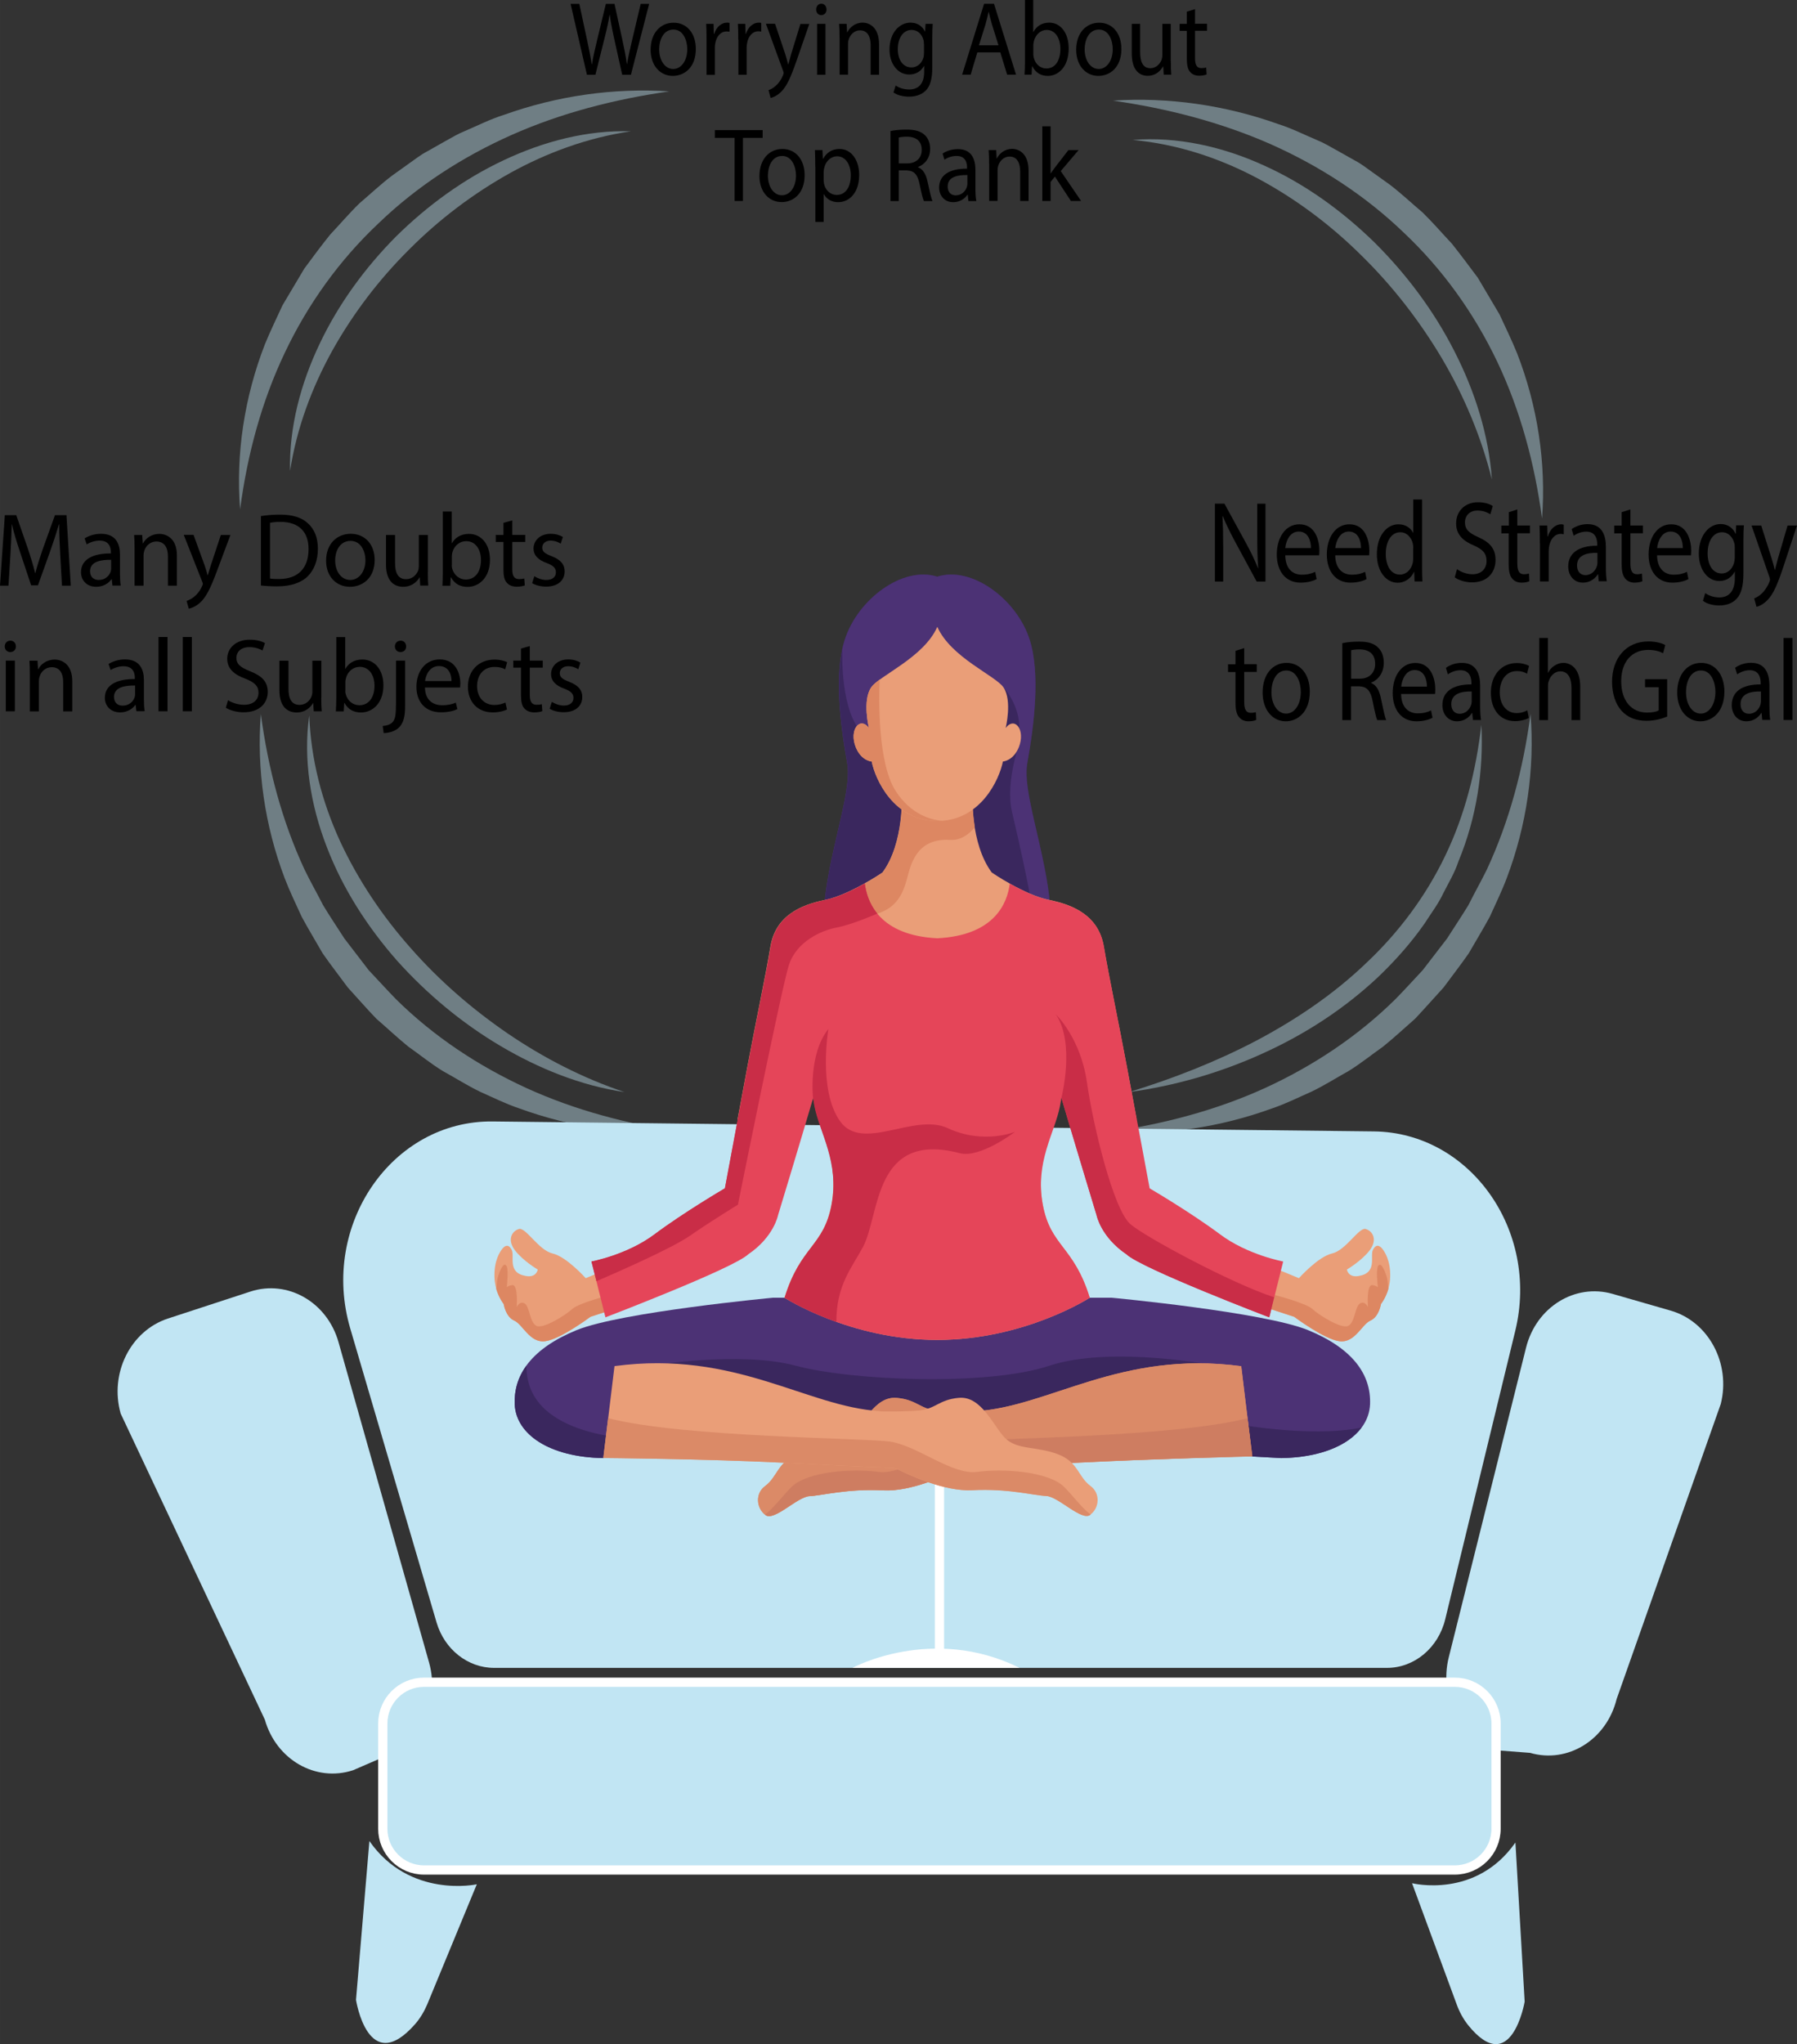<?xml version="1.0" encoding="UTF-8"?>
<!DOCTYPE svg PUBLIC "-//W3C//DTD SVG 1.1//EN" "http://www.w3.org/Graphics/SVG/1.1/DTD/svg11.dtd">
<!-- Creator: CorelDRAW X8 -->
<svg xmlns="http://www.w3.org/2000/svg" xml:space="preserve" width="205.23mm" height="233.399mm" version="1.1" style="shape-rendering:geometricPrecision; text-rendering:geometricPrecision; image-rendering:optimizeQuality; fill-rule:evenodd; clip-rule:evenodd"
viewBox="0 0 20792 23646"
 xmlns:xlink="http://www.w3.org/1999/xlink">
 <rect x="0" y="0" width="20792" height="23646" fill="#333333" stroke="none"/>
 <defs>
  <style type="text/css">
   <![CDATA[
    .str0 {stroke:white;stroke-width:106.915}
    .str1 {stroke:white;stroke-width:106.915;stroke-linecap:round}
    .fil3 {fill:none}
    .fil0 {fill:black}
    .fil8 {fill:#3A275E}
    .fil7 {fill:#4C3275}
    .fil2 {fill:#C1E5F3}
    .fil12 {fill:#C92D47}
    .fil10 {fill:#CE7D61}
    .fil9 {fill:#DB8A67}
    .fil6 {fill:#DD8762}
    .fil11 {fill:#E54559}
    .fil5 {fill:#EA9E78}
    .fil4 {fill:white}
    .fil1 {fill:#C1E5F3;fill-opacity:0.424}
   ]]>
  </style>
 </defs>
 <g id="Layer_x0020_1">
  <g id="_2214234261872">
   <path class="fil0" d="M6791 865l-189 -820 101 0 89 415c22,102 42,204 55,283l3 0c11,-81 35,-178 60,-284l100 -414 100 0 91 416c21,97 41,194 52,281l2 0c15,-90 36,-182 60,-283l98 -414 98 0 -211 820 -101 0 -95 -428c-23,-105 -38,-185 -49,-267l-2 0c-13,81 -30,161 -57,267l-107 428 -98 0z"/>
   <path class="fil0" d="M8051 566c0,218 -136,312 -266,312 -145,0 -257,-117 -257,-303 0,-197 117,-312 265,-312 154,-1 258,122 258,303zm-424 5c0,129 68,227 162,227 94,0 163,-97 163,-229 0,-100 -46,-227 -160,-227 -115,0 -165,118 -165,229z"/>
   <path class="fil0" d="M8175 460c0,-70 -1,-130 -4,-184l85 0 3 115 5 0c25,-79 83,-129 149,-129 10,0 18,1 28,3l0 101c-11,-1 -21,-2 -34,-2 -69,0 -117,57 -131,137 -3,15 -5,32 -5,51l0 314 -96 0 0 -406z"/>
   <path class="fil0" d="M8542 460c0,-70 -1,-130 -4,-184l85 0 4 115 4 0c25,-79 83,-129 149,-129 10,0 18,1 28,3l0 101c-11,-2 -20,-4 -33,-4 -69,0 -118,58 -131,138 -2,15 -5,32 -5,51l0 314 -95 0 0 -405 -2 0z"/>
   <path class="fil0" d="M8968 276l117 348c12,39 26,86 34,121l2 0c11,-35 21,-80 34,-123l106 -345 103 0 -145 418c-70,202 -117,306 -183,369 -48,46 -95,64 -120,69l-24 -90c24,-8 56,-25 85,-52 27,-23 60,-64 82,-120 5,-10 8,-19 8,-25 0,-7 -2,-15 -7,-28l-198 -543 106 0 0 1z"/>
   <path class="fil0" d="M9563 110c1,36 -23,65 -62,65 -34,0 -58,-29 -58,-65 0,-37 25,-67 60,-67 37,0 60,30 60,67zm-109 755l0 -589 97 0 0 589 -97 0z"/>
   <path class="fil0" d="M9714 435c0,-61 -1,-111 -5,-159l87 0 5 97 3 0c27,-55 89,-111 177,-111 74,0 190,49 190,251l0 352 -97 0 0 -340c0,-95 -32,-174 -124,-174 -64,0 -115,50 -131,109 -5,14 -7,32 -7,50l0 354 -97 0 0 -429 -1 0z"/>
   <path class="fil0" d="M10792 276c-3,43 -5,90 -5,161l0 342c0,135 -25,219 -76,269 -53,53 -127,70 -195,70 -65,0 -136,-17 -178,-48l25 -81c35,25 91,46 157,46 100,0 173,-58 173,-205l0 -67 -2 0c-30,55 -88,99 -171,99 -133,0 -228,-124 -228,-288 0,-200 119,-312 242,-312 94,0 144,53 168,103l2 0 5 -89 83 0zm-102 232c0,-18 -1,-34 -6,-48 -17,-62 -65,-114 -136,-114 -93,0 -160,87 -160,223 0,115 54,211 159,211 60,0 115,-41 136,-109 6,-18 8,-38 8,-57l0 -106 -1 0z"/>
   <path class="fil0" d="M11308 606l-77 258 -99 0 254 -820 115 0 255 820 -103 0 -79 -258 -266 0zm245 -82l-74 -236c-16,-54 -28,-103 -39,-150l-2 0c-10,49 -23,98 -37,149l-74 237 226 0z"/>
   <path class="fil0" d="M11854 865c3,-41 5,-100 5,-152l0 -713 96 0 0 370 2 0c34,-65 96,-108 183,-108 133,0 226,122 225,300 0,211 -120,316 -241,316 -77,0 -139,-33 -180,-111l-3 0 -5 97 -82 0 0 1zm102 -236c0,14 2,26 5,38 18,74 75,125 146,125 102,0 162,-91 162,-226 0,-118 -55,-220 -159,-220 -66,0 -128,51 -148,132 -2,12 -6,27 -6,44l0 107z"/>
   <path class="fil0" d="M12975 566c0,218 -136,312 -266,312 -145,0 -257,-117 -257,-303 0,-197 118,-312 265,-312 154,-1 258,122 258,303zm-425 5c0,129 68,227 162,227 94,0 163,-97 163,-229 0,-100 -46,-227 -160,-227 -115,0 -165,118 -165,229z"/>
   <path class="fil0" d="M13547 703c0,61 1,115 5,161l-87 0 -6 -96 -2 0c-26,47 -82,109 -178,109 -84,0 -184,-52 -184,-258l0 -343 97 0 0 326c0,112 31,187 119,187 65,0 111,-50 129,-97 5,-16 9,-36 9,-55l0 -361 97 0 0 427 1 0z"/>
   <path class="fil0" d="M13827 106l0 169 139 0 0 81 -139 0 0 318c0,72 18,114 73,114 26,0 45,-3 56,-8l5 81c-19,8 -49,15 -87,15 -45,0 -81,-16 -105,-45 -28,-32 -37,-85 -37,-153l0 -321 -83 0 0 -81 83 0 0 -141 95 -29z"/>
   <polygon class="fil0" points="8498,1595 8271,1595 8271,1505 8824,1505 8824,1595 8596,1595 8596,2325 8499,2325 8499,1595 "/>
   <path class="fil0" d="M9310 2026c0,218 -136,312 -266,312 -145,0 -257,-116 -257,-302 0,-197 118,-313 265,-313 154,0 258,123 258,303zm-425 6c0,130 68,227 162,227 94,0 163,-96 163,-229 0,-99 -46,-226 -160,-226 -115,0 -165,116 -165,228z"/>
   <path class="fil0" d="M9433 1929c0,-76 -2,-136 -4,-193l87 0 5 102 2 0c40,-72 103,-115 191,-115 130,0 227,121 227,300 0,211 -117,316 -244,316 -71,0 -133,-34 -164,-92l-3 0 0 320 -96 0 0 -638 -1 0zm97 157c0,16 3,30 5,44 17,73 76,125 146,125 103,0 163,-92 163,-228 0,-118 -57,-219 -159,-219 -67,0 -129,52 -148,132 -3,14 -7,29 -7,44l0 102z"/>
   <path class="fil0" d="M10303 1516c49,-11 118,-17 185,-17 103,0 169,20 216,67 37,37 58,92 58,156 0,108 -62,180 -140,210l0 3c57,22 92,80 110,166 25,114 42,193 57,225l-99 0c-12,-23 -29,-94 -50,-195 -23,-114 -62,-156 -150,-160l-91 0 0 355 -96 0 0 -810zm96 374l98 0c103,0 168,-62 168,-156 0,-106 -70,-152 -171,-153 -47,0 -80,6 -95,10l0 299z"/>
   <path class="fil0" d="M11205 2325l-8 -73 -3 0c-31,46 -88,87 -164,87 -109,0 -164,-84 -164,-169 0,-142 116,-220 323,-219l0 -12c0,-48 -12,-135 -121,-135 -51,0 -102,17 -140,43l-22 -70c45,-32 109,-52 177,-52 163,0 203,122 203,240l0 220c0,52 3,102 10,141l-91 0 0 -1zm-14 -300c-106,-2 -226,18 -226,132 0,70 42,103 92,103 70,0 115,-49 130,-98 3,-11 6,-24 6,-34l0 -103 -2 0z"/>
   <path class="fil0" d="M11444 1896c0,-61 -1,-112 -5,-160l87 0 6 98 2 0c27,-56 89,-112 178,-112 73,0 189,50 189,252l0 351 -97 0 0 -340c0,-95 -32,-174 -124,-174 -64,0 -114,50 -131,109 -4,14 -7,32 -7,50l0 354 -97 0 0 -428 -1 0z"/>
   <path class="fil0" d="M12155 2007l2 0c13,-21 32,-46 48,-68l157 -203 118 0 -207 243 236 346 -118 0 -185 -282 -50 61 0 221 -96 0 0 -864 96 0 0 546 -1 0z"/>
  </g>
  <g id="_2214234274576">
   <path class="fil0" d="M14057 6726l0 -900 110 0 249 455c58,106 103,200 140,293l2 -1c-9,-120 -11,-230 -11,-370l0 -376 95 0 0 900 -102 0 -247 -456c-54,-101 -106,-204 -145,-301l-3 1c5,114 8,221 8,371l0 385 -96 0 0 -1z"/>
   <path class="fil0" d="M14871 6423c2,160 89,225 191,225 73,0 116,-15 155,-33l17 84c-35,19 -97,41 -186,41 -172,0 -275,-131 -275,-326 0,-195 100,-349 262,-349 183,0 231,186 231,305 0,23 -2,43 -3,54l-392 0 0 -1zm297 -83c1,-75 -27,-191 -141,-191 -103,0 -148,109 -156,191l297 0z"/>
   <path class="fil0" d="M15449 6423c2,160 90,225 191,225 73,0 117,-15 155,-33l17 84c-35,19 -97,41 -186,41 -172,0 -274,-131 -274,-326 0,-195 99,-349 262,-349 182,0 230,186 230,305 0,23 -2,43 -3,54l-392 0 0 -1zm298 -83c1,-75 -27,-191 -141,-191 -103,0 -147,109 -156,191l297 0z"/>
   <path class="fil0" d="M16454 5778l0 781c0,58 1,123 4,167l-91 0 -4 -112 -2 0c-31,71 -100,127 -190,127 -135,0 -240,-133 -240,-328 -1,-215 114,-348 250,-348 86,0 144,47 169,99l2 0 0 -386 102 0zm-102 564c0,-15 -1,-34 -4,-49 -15,-75 -71,-136 -146,-136 -105,0 -168,107 -168,250 0,131 55,240 164,240 69,0 131,-53 149,-140 3,-16 4,-32 4,-50l0 -115 1 0z"/>
   <path class="fil0" d="M16858 6584c45,32 111,59 180,59 102,0 162,-64 162,-154 0,-85 -42,-133 -146,-179 -128,-52 -206,-128 -206,-255 0,-141 101,-245 252,-245 80,0 138,21 172,44l-28 95c-26,-16 -77,-43 -148,-43 -105,0 -146,74 -146,135 0,84 47,125 155,173 132,59 199,132 199,264 0,139 -89,259 -273,259 -75,0 -157,-26 -199,-58l26 -95z"/>
   <path class="fil0" d="M17556 5893l0 186 146 0 0 90 -146 0 0 348c0,81 19,126 76,126 27,0 46,-5 59,-8l4 89c-19,9 -51,16 -90,16 -47,0 -85,-17 -110,-49 -29,-35 -39,-92 -39,-168l0 -353 -85 0 0 -90 87 0 0 -155 98 -32z"/>
   <path class="fil0" d="M17817 6281c0,-76 -1,-141 -4,-202l89 0 3 127 4 0c26,-86 87,-141 155,-141 12,0 19,1 29,5l0 111c-11,-2 -22,-5 -34,-5 -72,0 -123,64 -136,151 -2,16 -4,34 -4,55l0 344 -101 0 0 -445 -1 0z"/>
   <path class="fil0" d="M18498 6726l-7 -82 -4 0c-31,50 -90,96 -171,96 -113,0 -171,-92 -171,-186 0,-156 120,-242 336,-241l0 -14c0,-53 -13,-149 -127,-149 -53,0 -106,19 -146,48l-23 -77c46,-34 113,-58 184,-58 171,0 212,135 212,264l0 242c0,55 3,111 10,155l-93 0 0 2zm-15 -330c-111,-4 -236,20 -236,145 0,76 44,112 96,112 73,0 119,-53 135,-108 3,-11 5,-25 5,-37l0 -112z"/>
   <path class="fil0" d="M18864 5893l0 186 145 0 0 90 -145 0 0 348c0,81 19,126 76,126 26,0 46,-5 58,-8l5 89c-20,9 -52,16 -90,16 -47,0 -86,-17 -110,-49 -29,-35 -40,-92 -40,-168l0 -353 -86 0 0 -90 86 0 0 -155 101 -32z"/>
   <path class="fil0" d="M19173 6423c2,160 90,225 191,225 73,0 117,-15 155,-33l17 84c-35,19 -97,41 -186,41 -172,0 -275,-131 -275,-326 0,-195 100,-349 262,-349 183,0 231,186 231,305 0,23 -2,43 -3,54l-392 0 0 -1zm298 -83c1,-75 -27,-191 -141,-191 -103,0 -148,109 -156,191l297 0z"/>
   <path class="fil0" d="M20177 6079c-3,47 -5,99 -5,178l0 375c0,148 -25,238 -79,295 -54,59 -132,77 -203,77 -67,0 -141,-18 -186,-54l26 -89c37,26 95,50 163,50 104,0 180,-63 180,-226l0 -72 -2 0c-31,60 -91,108 -178,108 -139,0 -237,-137 -237,-316 0,-219 124,-343 251,-343 97,0 150,59 174,112l3 0 4 -97 89 0 0 2zm-105 256c0,-21 -1,-38 -6,-54 -18,-68 -68,-124 -142,-124 -97,0 -166,95 -166,245 0,127 55,232 164,232 62,0 119,-45 141,-120 6,-20 9,-42 9,-63l0 -116z"/>
   <path class="fil0" d="M20378 6079l121 382c13,43 27,93 36,132l2 0c11,-38 21,-87 35,-134l111 -380 109 0 -152 461c-73,221 -122,335 -192,404 -49,50 -99,71 -125,76l-26 -98c26,-10 59,-28 89,-58 28,-26 62,-71 86,-131 4,-11 8,-21 8,-27 0,-7 -2,-16 -7,-31l-207 -596 112 0z"/>
   <path class="fil0" d="M14396 7497l0 186 145 0 0 90 -145 0 0 348c0,80 19,125 76,125 26,0 46,-4 59,-7l4 89c-19,9 -52,16 -90,16 -47,0 -86,-18 -110,-50 -29,-34 -40,-92 -40,-167l0 -353 -86 0 0 -90 86 0 0 -155 101 -32z"/>
   <path class="fil0" d="M15155 8000c0,239 -143,344 -278,344 -151,0 -268,-129 -268,-333 0,-216 121,-343 277,-343 161,0 269,135 269,332zm-444 7c0,141 71,248 170,248 98,0 170,-106 170,-251 0,-109 -47,-248 -168,-248 -120,0 -172,128 -172,251z"/>
   <path class="fil0" d="M15532 7440c52,-12 124,-18 193,-18 108,0 176,22 225,74 40,40 61,101 61,171 0,118 -65,198 -146,230l0 4c60,23 96,88 114,182 26,125 44,212 60,247l-104 0c-12,-26 -30,-103 -52,-215 -24,-124 -64,-171 -156,-176l-95 0 0 391 -101 0 0 -890 1 0zm101 411l102 0c108,0 176,-69 176,-171 0,-117 -73,-167 -179,-168 -48,0 -83,5 -99,10l0 329z"/>
   <path class="fil0" d="M16211 8027c2,159 90,225 192,225 72,0 116,-15 155,-34l17 85c-36,19 -98,41 -186,41 -172,0 -275,-131 -275,-327 0,-194 99,-348 262,-348 183,0 231,186 231,305 0,23 -2,42 -3,54l-393 0 0 -1zm299 -84c1,-75 -27,-192 -142,-192 -102,0 -147,109 -156,192l298 0z"/>
   <path class="fil0" d="M17043 8329l-9 -82 -3 0c-31,51 -91,97 -171,97 -113,0 -171,-92 -171,-186 0,-157 120,-242 336,-241l0 -14c0,-53 -13,-150 -127,-150 -53,0 -106,20 -146,48l-22 -75c46,-35 113,-58 184,-58 171,0 212,135 212,264l0 242c0,55 3,111 10,155l-93 0zm-15 -330c-111,-3 -236,21 -236,146 0,76 44,112 96,112 73,0 119,-53 135,-108 3,-12 5,-26 5,-37l0 -113z"/>
   <path class="fil0" d="M17689 8305c-27,16 -86,37 -161,37 -169,0 -278,-132 -278,-329 0,-199 118,-343 301,-343 60,0 113,17 141,33l-24 91c-24,-16 -62,-31 -117,-31 -128,0 -198,110 -198,245 0,150 83,241 194,241 57,0 96,-17 125,-32l17 88z"/>
   <path class="fil0" d="M17808 7380l102 0 0 403 2 0c16,-33 42,-63 73,-82 30,-20 65,-33 104,-33 74,0 195,53 195,277l0 385 -101 0 0 -371c0,-104 -33,-193 -130,-193 -65,0 -117,54 -135,118 -6,16 -7,33 -7,55l0 391 -101 0 0 -950 -2 0z"/>
   <path class="fil0" d="M19290 8289c-45,19 -133,49 -239,49 -118,0 -215,-34 -291,-118 -67,-75 -108,-195 -108,-335 1,-268 160,-465 421,-465 90,0 161,22 195,42l-25 95c-41,-22 -94,-39 -172,-39 -189,0 -313,136 -313,362 0,228 119,363 300,363 66,0 111,-11 134,-25l0 -268 -158 0 0 -93 256 0 0 432z"/>
   <path class="fil0" d="M19952 8000c0,239 -143,344 -278,344 -151,0 -268,-129 -268,-333 0,-216 122,-343 277,-343 160,0 269,135 269,332zm-444 7c0,141 71,248 170,248 98,0 170,-106 170,-251 0,-109 -47,-248 -167,-248 -121,0 -173,128 -173,251z"/>
   <path class="fil0" d="M20390 8329l-8 -82 -3 0c-31,51 -91,97 -171,97 -114,0 -171,-92 -171,-186 0,-157 119,-242 335,-241l0 -14c0,-53 -13,-150 -127,-150 -52,0 -106,20 -145,48l-24 -76c46,-35 113,-58 184,-58 171,0 213,134 213,264l0 241c0,56 2,112 9,156l-92 0 0 1zm-15 -330c-111,-3 -236,21 -236,146 0,76 44,112 96,112 73,0 119,-53 135,-108 3,-12 5,-26 5,-37l0 -113z"/>
   <polygon class="fil0" points="20637,7380 20739,7380 20739,8329 20637,8329 "/>
  </g>
  <g id="_2214234279440">
   <path class="fil0" d="M697 6417c-6,-113 -13,-250 -12,-352l-3 0c-28,95 -61,197 -101,310l-142 396 -79 0 -129 -388c-39,-116 -71,-220 -93,-318l-2 0c-2,102 -9,239 -16,361l-22 349 -98 0 56 -816 132 0 137 395c33,100 61,190 81,275l3 0c21,-83 50,-172 85,-275l142 -395 133 0 50 816 -102 0 -20 -358z"/>
   <path class="fil0" d="M1301 6775l-8 -74 -4 0c-32,46 -94,87 -176,87 -117,0 -176,-83 -176,-168 0,-141 124,-219 346,-218l0 -12c0,-48 -13,-136 -130,-136 -54,0 -110,18 -150,44l-24 -70c48,-31 117,-53 190,-53 176,0 219,122 219,240l0 219c0,51 2,101 9,140l-96 0 0 1zm-15 -299c-114,-2 -244,18 -244,131 0,70 45,102 100,102 75,0 123,-48 139,-99 3,-10 5,-23 5,-34l0 -100z"/>
   <path class="fil0" d="M1557 6347c0,-60 -1,-110 -5,-158l93 0 7 98 2 0c29,-56 95,-111 190,-111 79,0 203,49 203,250l0 349 -104 0 0 -338c0,-94 -35,-173 -134,-173 -68,0 -123,49 -140,109 -4,13 -8,31 -8,49l0 353 -104 0 0 -428z"/>
   <path class="fil0" d="M2240 6189l126 347c13,38 28,84 36,119l2 0c11,-35 23,-80 37,-121l114 -345 111 0 -156 417c-75,201 -126,304 -197,367 -52,46 -103,64 -129,68l-25 -89c25,-9 61,-26 92,-53 28,-23 64,-64 87,-119 6,-10 9,-19 9,-25 0,-7 -2,-15 -8,-28l-213 -540 114 0 0 2z"/>
   <path class="fil0" d="M3019 5970c63,-10 138,-17 220,-17 149,0 255,35 325,102 72,66 114,161 114,292 0,133 -41,242 -116,318 -75,76 -199,118 -355,118 -73,0 -135,-4 -188,-10l0 -803zm104 722c26,5 64,6 105,6 221,0 342,-126 342,-346 1,-193 -106,-315 -325,-315 -54,0 -94,5 -121,11l0 644 -1 0z"/>
   <path class="fil0" d="M4335 6477c0,217 -147,311 -286,311 -156,0 -276,-117 -276,-302 0,-195 126,-311 285,-311 165,0 277,123 277,302zm-457 6c0,129 72,226 175,226 99,0 175,-95 175,-228 0,-99 -49,-224 -172,-224 -123,0 -178,115 -178,226z"/>
   <path class="fil0" d="M4950 6615c0,61 1,113 5,159l-93 0 -5 -95 -2 0c-28,47 -88,109 -190,109 -91,0 -199,-51 -199,-257l0 -342 105 0 0 325c0,111 33,186 128,186 70,0 118,-49 138,-97 6,-16 9,-35 9,-55l0 -359 105 0 0 426 -1 0z"/>
   <path class="fil0" d="M5119 6775c2,-39 4,-99 4,-151l0 -707 104 0 0 367 2 0c36,-65 104,-108 197,-108 143,0 244,121 243,300 0,209 -130,313 -258,313 -84,0 -150,-33 -193,-110l-3 0 -5 97 -91 0 0 -1zm108 -235c0,13 2,27 5,38 21,74 82,126 157,126 110,0 176,-91 176,-226 0,-118 -60,-218 -171,-218 -72,0 -138,49 -160,130 -2,12 -6,27 -6,44l0 106 -1 0z"/>
   <path class="fil0" d="M5927 6020l0 168 150 0 0 81 -150 0 0 317c0,73 21,113 78,113 28,0 47,-3 61,-7l6 80c-21,8 -53,15 -93,15 -50,0 -88,-16 -114,-45 -30,-31 -40,-83 -40,-153l0 -320 -89 0 0 -81 89 0 0 -140 102 -28z"/>
   <path class="fil0" d="M6182 6666c31,20 85,43 138,43 76,0 112,-39 112,-88 0,-51 -30,-79 -107,-108 -104,-37 -152,-95 -152,-166 0,-94 75,-172 199,-172 59,0 109,17 141,37l-26 77c-22,-15 -64,-35 -117,-35 -62,0 -96,37 -96,81 0,48 34,70 109,99 99,39 150,90 150,177 0,102 -78,175 -214,175 -64,0 -122,-16 -162,-40l25 -80z"/>
   <path class="fil0" d="M184 7478c1,36 -25,65 -66,65 -37,0 -63,-29 -63,-65 0,-38 27,-67 65,-67 39,0 64,29 64,67zm-117 750l0 -586 105 0 0 586 -105 0z"/>
   <path class="fil0" d="M345 7802c0,-61 -1,-111 -4,-159l93 0 6 98 3 0c28,-56 95,-111 190,-111 79,0 203,49 203,250l0 349 -105 0 0 -338c0,-94 -34,-173 -133,-173 -69,0 -123,49 -140,109 -5,13 -8,31 -8,49l0 353 -105 0 0 -427z"/>
   <path class="fil0" d="M1578 8228l-9 -74 -3 0c-32,46 -94,87 -176,87 -117,0 -177,-83 -177,-168 0,-141 124,-219 347,-218l0 -12c0,-48 -13,-136 -131,-136 -53,0 -109,18 -149,44l-24 -70c48,-31 117,-53 189,-53 177,0 220,122 220,240l0 219c0,51 2,100 9,140l-96 0 0 1zm-15 -298c-114,-2 -244,18 -244,131 0,70 45,102 100,102 75,0 123,-48 139,-98 3,-11 5,-24 5,-35l0 -100z"/>
   <polygon class="fil0" points="1834,7369 1938,7369 1938,8228 1834,8228 "/>
   <polygon class="fil0" points="2115,7369 2220,7369 2220,8228 2115,8228 "/>
   <path class="fil0" d="M2638 8100c46,29 114,53 186,53 105,0 167,-56 167,-139 0,-76 -42,-119 -150,-162 -131,-47 -212,-117 -212,-231 0,-127 104,-221 260,-221 82,0 141,19 177,39l-29 86c-25,-15 -80,-39 -151,-39 -109,0 -151,66 -151,122 0,76 49,113 159,157 136,54 204,120 204,240 0,126 -92,235 -281,235 -77,0 -161,-24 -204,-53l25 -87z"/>
   <path class="fil0" d="M3717 8069c0,61 1,113 6,159l-93 0 -6 -95 -2 0c-28,47 -87,109 -190,109 -91,0 -199,-51 -199,-257l0 -342 105 0 0 325c0,111 33,186 128,186 71,0 119,-49 138,-97 6,-16 10,-35 10,-54l0 -360 104 0 0 426 -1 0z"/>
   <path class="fil0" d="M3886 8228c2,-39 5,-99 5,-151l0 -707 103 0 0 367 2 0c37,-65 104,-108 197,-108 143,0 244,121 243,300 0,209 -130,313 -258,313 -83,0 -150,-33 -192,-110l-3 0 -6 97 -91 0 0 -1zm109 -234c0,13 2,27 6,38 20,74 81,126 157,126 109,0 175,-91 175,-226 0,-118 -60,-218 -171,-218 -71,0 -138,49 -159,130 -2,12 -7,27 -7,44l0 106 -1 0z"/>
   <path class="fil0" d="M4428 8398c47,-3 89,-17 115,-45 29,-34 39,-80 39,-220l0 -491 105 0 0 532c0,113 -18,187 -69,240 -46,47 -123,66 -179,66l-11 -82zm271 -920c1,35 -24,65 -65,65 -40,0 -65,-30 -65,-65 0,-38 28,-67 67,-67 38,0 63,29 63,67z"/>
   <path class="fil0" d="M4917 7954c2,145 93,204 198,204 75,0 119,-13 159,-30l18 75c-36,18 -99,37 -191,37 -178,0 -283,-119 -283,-295 0,-177 102,-317 270,-317 188,0 238,168 238,276 0,22 -2,39 -3,49l-406 0 0 1zm307 -76c1,-67 -27,-173 -146,-173 -105,0 -151,100 -160,173l306 0z"/>
   <path class="fil0" d="M5866 8207c-27,15 -87,34 -165,34 -174,0 -287,-120 -287,-299 0,-181 122,-312 309,-312 62,0 117,16 145,30l-23 83c-26,-15 -64,-28 -122,-28 -133,0 -203,99 -203,221 0,136 85,219 200,219 60,0 99,-16 128,-28l18 80z"/>
   <path class="fil0" d="M6130 7474l0 168 150 0 0 81 -150 0 0 317c0,73 21,113 78,113 28,0 47,-3 61,-7l6 80c-21,9 -53,15 -93,15 -49,0 -88,-16 -114,-45 -30,-31 -40,-83 -40,-153l0 -320 -89 0 0 -81 89 0 0 -140 102 -28z"/>
   <path class="fil0" d="M6385 8119c31,20 85,43 138,43 76,0 112,-39 112,-88 0,-51 -30,-79 -107,-108 -104,-37 -152,-95 -152,-166 0,-94 75,-172 199,-172 59,0 109,17 141,37l-25 77c-23,-15 -65,-35 -118,-35 -62,0 -96,37 -96,81 0,48 34,70 109,99 99,39 151,90 151,176 0,103 -78,176 -215,176 -63,0 -122,-16 -162,-40l25 -80z"/>
  </g>
  <g id="_2214234285712">
   <g>
    <path class="fil1" d="M7744 1057c-636,91 -1251,250 -1822,503 -570,253 -1097,594 -1542,1023 -450,423 -817,933 -1084,1496 -268,562 -434,1176 -518,1813 -51,-640 50,-1301 288,-1912 62,-151 134,-299 203,-449l252 -424c98,-133 196,-265 299,-393 113,-120 220,-246 339,-362 126,-107 246,-221 377,-320l201 -144c68,-47 132,-99 206,-137l214 -121c72,-39 143,-83 219,-113 150,-64 297,-139 454,-188 616,-221 1272,-314 1914,-272z"/>
   </g>
   <g>
    <path class="fil1" d="M12876 1164c641,-42 1297,51 1913,271 156,49 303,124 455,188 77,31 146,74 218,113l215 121c73,38 138,90 205,137l201 144c131,100 251,214 377,320 118,115 226,241 339,361 103,129 201,262 300,394l251 424c69,149 141,297 203,449 238,612 338,1271 289,1912 -85,-637 -251,-1250 -518,-1813 -268,-562 -634,-1073 -1084,-1496 -446,-429 -973,-770 -1542,-1023 -572,-251 -1186,-411 -1822,-502z"/>
   </g>
   <g>
    <path class="fil1" d="M7896 13095c-636,43 -1287,-53 -1896,-276 -154,-52 -299,-125 -448,-191 -146,-71 -284,-159 -428,-238 -139,-85 -266,-189 -400,-283 -127,-103 -245,-215 -369,-322 -114,-118 -221,-242 -331,-362 -97,-132 -198,-261 -291,-395 -81,-142 -166,-281 -243,-424 -68,-149 -139,-295 -197,-447 -230,-607 -325,-1262 -275,-1897 84,631 245,1239 506,1800 67,139 144,272 213,409 79,131 165,259 248,388l280 365c105,111 207,224 314,334 435,431 954,775 1515,1032 563,256 1171,417 1802,507z"/>
   </g>
   <g>
    <path class="fil1" d="M12832 13095c629,-91 1238,-251 1801,-507 561,-257 1079,-601 1515,-1032 107,-109 210,-223 314,-334l281 -365c82,-129 168,-257 248,-388 68,-138 145,-272 212,-409 261,-561 423,-1169 506,-1800 50,635 -45,1288 -275,1897 -57,152 -129,298 -196,447 -77,143 -163,282 -244,424 -93,134 -194,263 -291,395 -110,120 -218,243 -330,362 -123,107 -243,220 -370,322 -134,94 -261,198 -400,283 -143,79 -280,167 -428,238 -148,65 -295,139 -448,191 -609,223 -1260,319 -1895,276z"/>
   </g>
  </g>
  <g id="_2214234227184">
   <path class="fil2" d="M4420 20333l-335 145c-432,141 -889,-121 -1021,-586l-1668 -3540c-131,-465 113,-956 546,-1099l954 -312c432,-141 890,121 1021,586l1048 3707c130,466 -113,958 -545,1099z"/>
   <path class="fil2" d="M17704 20277l-364 -28c-436,-126 -695,-609 -577,-1078l894 -3581c117,-469 566,-748 1003,-622l673 194c436,127 695,610 577,1079l-1205 3414c-116,470 -565,749 -1001,622z"/>
   <path class="fil2" d="M4274 21297l-155 1837c0,0 139,899 682,283 59,-67 106,-146 142,-230l574 -1390c-1,2 -778,168 -1243,-500z"/>
   <path class="fil2" d="M17534 21314l107 1841c0,0 -153,896 -657,268 -54,-69 -98,-149 -129,-235l-517 -1403c2,0 737,186 1196,-471z"/>
   <path class="fil2 str0" d="M16832 21632l-11926 0c-263,0 -477,-214 -477,-477l0 -1218c0,-263 214,-477 477,-477l11927 0c263,0 477,214 477,477l0 1218c0,263 -214,477 -478,477z"/>
   <path class="fil2" d="M5051 18768l-999 -3402c-350,-1194 485,-2406 1648,-2393l10197 115c1112,13 1916,1146 1636,2304l-811 3339c-80,332 -358,563 -675,563l-10329 0c-305,0 -575,-213 -667,-526z"/>
   <line class="fil3 str1" x1="10870" y1="13032" x2="10870" y2= "19085" />
   <g>
    <path class="fil4" d="M9863 19294c0,0 922,-502 1934,0l-1934 0zm0 0l0 0 0 0z"/>
   </g>
  </g>
  <g>
   <path class="fil1" d="M7299 1519c-497,73 -967,245 -1396,482 -429,239 -824,538 -1170,886 -347,345 -647,738 -887,1167 -238,430 -413,897 -490,1394 -12,-504 123,-1011 342,-1470 219,-462 525,-880 884,-1242 364,-359 783,-665 1245,-882 461,-218 968,-351 1472,-335z"/>
  </g>
  <g>
   <path class="fil1" d="M13106 1619c516,-42 1042,78 1516,294 478,215 908,527 1282,892 371,369 688,793 924,1258 237,463 398,969 434,1484 -125,-500 -324,-970 -580,-1404 -258,-433 -569,-834 -928,-1186 -356,-354 -762,-658 -1205,-895 -443,-235 -929,-396 -1443,-443z"/>
  </g>
  <g>
   <path class="fil1" d="M7225 12633c-506,-75 -993,-272 -1437,-535 -444,-263 -846,-598 -1193,-984 -342,-389 -629,-832 -815,-1319 -187,-482 -273,-1011 -202,-1519 19,511 149,1002 356,1454 210,452 490,869 821,1241 330,375 710,704 1122,986 415,282 864,514 1348,676z"/>
  </g>
  <g>
   <path class="fil1" d="M13066 12633c509,-157 1003,-350 1467,-593 463,-245 899,-539 1274,-899 377,-354 692,-776 916,-1244 226,-469 356,-983 417,-1513 28,533 -57,1078 -265,1580 -43,131 -113,246 -175,368 -58,124 -141,232 -215,348 -155,223 -337,428 -533,616 -396,374 -857,672 -1348,893 -489,222 -1010,372 -1538,444z"/>
  </g>
  <g>
   <path class="fil5" d="M14727 14667c14,-3 302,119 302,119 0,0 223,-250 384,-286 161,-37 310,-306 389,-283 79,23 140,121 47,245 -93,123 -265,224 -265,224 0,0 14,98 140,74 216,-38 125,-226 161,-301 38,-75 80,-49 110,-12 25,32 95,133 90,323 -5,190 -108,316 -108,316 0,0 -23,148 -122,191 -99,43 -179,260 -356,239 -176,-21 -526,-283 -526,-283l-337 -110 91 -456z"/>
   <path class="fil6" d="M16043 14764c-32,-101 -73,-167 -99,-116 -23,45 -6,205 -1,245 -4,-7 -17,-19 -62,-27 -74,-13 -53,255 -53,255 0,0 -36,-80 -95,-41 -57,41 -57,225 -137,259 -79,34 -336,-126 -410,-196 -74,-69 -436,-162 -436,-162l-90 31 -21 110 336 110c0,0 349,262 526,283 177,22 257,-196 356,-239 100,-43 122,-192 122,-192 0,0 53,-65 85,-172 -5,-61 -10,-116 -21,-148z"/>
   <path class="fil5" d="M7079 14667c-14,-3 -302,119 -302,119 0,0 -223,-250 -384,-286 -161,-37 -310,-306 -389,-283 -79,23 -140,121 -47,245 93,123 265,224 265,224 0,0 -14,98 -140,74 -216,-38 -125,-226 -161,-301 -38,-75 -80,-49 -110,-12 -25,32 -95,133 -90,323 5,190 108,316 108,316 0,0 23,148 122,191 99,43 179,260 356,239 176,-21 526,-283 526,-283l337 -110 -91 -456z"/>
   <path class="fil6" d="M5763 14764c32,-101 73,-167 99,-116 22,45 6,205 1,245 4,-7 17,-19 62,-27 74,-13 53,255 53,255 0,0 36,-80 95,-41 57,41 57,225 137,259 79,34 336,-126 410,-196 74,-69 436,-162 436,-162l90 31 21 110 -336 110c0,0 -349,262 -526,283 -177,22 -257,-196 -356,-239 -100,-43 -122,-192 -122,-192 0,0 -53,-65 -85,-172 5,-61 11,-116 21,-148z"/>
   <path class="fil7" d="M15135 15387c-514,-210 -2272,-375 -2272,-375l-1960 0 -1960 0c0,0 -1758,165 -2272,375 -513,210 -731,511 -715,859 16,348 404,611 1026,621l3922 -213 3922 213c622,-10 1010,-273 1026,-621 14,-348 -203,-648 -717,-859z"/>
   <path class="fil8" d="M8318 16333c-57,-27 -802,-534 -802,-534 0,0 1049,-174 1693,0 645,173 2213,238 2932,0 721,-239 1934,0 1934,0l-582 764 -5723 101 548 -331z"/>
   <g id="_2214122124000">
    <path class="fil8" d="M9586 16726l-1944 -72c0,0 -1342,63 -1529,-669 -16,-62 -22,-124 -23,-186 -99,135 -141,286 -135,447 16,348 404,611 1026,621l2605 -141z"/>
    <path class="fil8" d="M15753 16514c-611,125 -1526,-54 -1526,-54l-405 352 1003 55c448,-7 774,-146 928,-353z"/>
   </g>
   <path class="fil9" d="M14489 16848l-128 -1044c-1401,-187 -2220,471 -3073,521 0,1 0,2 -1,3 -61,1 -279,3 -445,-10 -195,-16 -233,-126 -465,-147 -263,-25 -399,327 -536,465 -135,138 -361,95 -605,185 -244,89 -236,261 -384,370 -115,84 -104,253 4,335 100,77 368,-211 509,-218 140,-6 439,-89 856,-67 316,16 719,-168 895,-258 373,-10 796,-35 1303,-60 886,-46 2070,-75 2070,-75z"/>
   <path class="fil9" d="M14487 16844l-125 -1040c-1401,-187 -2220,471 -3073,521 0,1 0,2 -1,3 -61,1 -279,3 -445,-10 -194,-16 -233,-126 -465,-147 -263,-25 -399,327 -536,465 -135,138 -361,95 -605,185 -243,90 -236,261 -384,370 -115,84 -104,253 4,335 100,77 369,-211 509,-218 140,-6 439,-89 856,-67 316,16 719,-168 895,-258 373,-10 796,-35 1303,-60 885,-46 2067,-79 2067,-79z"/>
   <path class="fil10" d="M10222 17239c-417,-22 -716,62 -856,67 -140,6 -410,295 -509,218 -2,-1 -4,-3 -5,-4 101,-75 201,-214 306,-319 186,-184 721,-214 1007,-174 286,39 688,-300 1003,-350 287,-43 2405,-48 3267,-272l56 442c0,0 -1184,29 -2069,73 -508,25 -930,49 -1303,60 -179,91 -581,275 -897,259z"/>
   <path class="fil8" d="M10844 6671c399,-128 922,262 1070,730 125,393 52,984 -28,1430 -81,446 447,1544 215,2296 -172,555 -892,877 -1257,1008 -364,-131 -1085,-453 -1257,-1008 -232,-753 296,-1850 216,-2296 -80,-446 -155,-1037 -29,-1430 149,-468 671,-858 1070,-730z"/>
   <path class="fil7" d="M10844 6671c399,-128 922,262 1070,730 125,393 52,984 -28,1430 -81,446 447,1544 215,2296 -172,555 -892,877 -1257,1008 -364,-131 -1085,-453 -1257,-1008 -232,-753 296,-1850 216,-2296 -80,-446 -155,-1037 -29,-1430 149,-468 671,-858 1070,-730z"/>
   <path class="fil8" d="M11989 10803c-22,-273 -196,-1060 -280,-1413 -83,-353 103,-842 103,-842l-49 50 25 -75c49,-339 -178,-571 -178,-571l-147 162 -126 530 206 175 -37 39 -661 -745c0,0 -575,637 -855,380 -269,-247 -245,-933 -243,-985 -84,388 -16,915 57,1322 80,446 -448,1544 -216,2295 122,395 520,672 871,845l1228 -423c-1,0 325,-472 302,-744z"/>
   <path class="fil5" d="M10844 15500c1013,0 1765,-488 1765,-488 -186,-602 -455,-592 -544,-1079 -90,-488 122,-847 171,-1163 68,-428 38,-781 38,-781 0,0 235,1018 353,1578 71,-88 143,-176 215,-263 103,-119 206,-239 309,-357 -38,-209 -79,-425 -112,-601 -97,-520 -208,-1041 -268,-1397 -60,-356 -350,-482 -633,-539 -283,-56 -663,-317 -663,-317 -253,-341 -223,-911 -223,-911l-818 0c0,0 30,569 -224,911 0,0 -379,259 -663,317 -283,57 -573,183 -633,539 -59,356 -171,877 -268,1397 -32,176 -73,392 -112,601 104,119 207,238 309,357 74,86 144,174 215,263 118,-561 354,-1578 354,-1578 0,0 -30,353 37,781 49,316 261,674 171,1163 -90,488 -358,477 -544,1079 3,0 757,488 1768,488z"/>
   <path class="fil6" d="M10993 9716c125,8 220,-67 286,-146 -34,-213 -25,-386 -25,-386l-818 0c0,0 30,569 -224,911 0,0 -307,209 -574,294 133,133 280,229 424,202 407,-75 407,-384 475,-573 69,-188 194,-317 456,-302z"/>
   <path class="fil11" d="M10844 15500c1013,0 1765,-488 1765,-488 -186,-602 -455,-592 -544,-1079 -90,-488 134,-818 198,-1131 7,-37 13,-71 18,-102 139,476 407,1358 407,1358 0,0 49,251 346,452 171,163 1652,729 1652,729l161 -646c0,0 -412,-76 -730,-314 -344,-257 -815,-532 -815,-532 0,0 -163,-878 -261,-1398 -97,-521 -208,-1042 -268,-1398 -60,-356 -350,-482 -633,-539 -149,-30 -323,-115 -457,-190 -27,225 -175,599 -838,632 -664,-33 -810,-407 -838,-632 -133,75 -308,160 -456,190 -284,57 -574,183 -633,539 -60,356 -171,877 -269,1398 -97,520 -261,1398 -261,1398 0,0 -470,275 -814,532 -319,239 -730,314 -730,314l161 646c0,0 1481,-566 1652,-729 297,-201 345,-452 345,-452 0,0 268,-882 407,-1358 5,31 11,65 19,102 64,313 286,643 197,1131 -89,488 -358,477 -544,1079 -2,0 752,488 1763,488z"/>
   <path class="fil5" d="M10844 9497c505,0 720,-485 760,-688 0,0 121,-6 185,-167 79,-200 -49,-358 -153,-221 0,0 78,-315 -25,-469 -93,-137 -609,-346 -766,-701 -156,355 -671,564 -765,701 -105,154 -26,469 -26,469 -104,-137 -232,21 -153,221 64,161 185,167 185,167 39,203 254,688 758,688z"/>
   <path class="fil6" d="M10363 9150c-208,-323 -195,-1064 -185,-1289 -45,34 -80,63 -98,91 -105,154 -26,469 -26,469 -104,-137 -232,21 -153,221 64,161 185,167 185,167 41,203 256,688 760,688 17,0 35,-1 52,-2 -122,-11 -357,-69 -535,-345z"/>
   <path class="fil5" d="M12618 17190c-148,-110 -141,-281 -384,-370 -244,-90 -469,-47 -605,-185 -136,-138 -273,-490 -536,-465 -232,21 -270,132 -465,147 -166,14 -384,11 -445,10 0,-1 0,-2 -1,-3 -853,-51 -1672,-708 -3072,-521l-129 1063c0,0 1184,10 2069,54 508,25 930,49 1303,60 176,90 579,274 895,258 417,-22 717,62 857,67 140,6 409,295 509,218 109,-80 119,-249 4,-333z"/>
   <path class="fil9" d="M11249 17239c417,-22 717,62 857,67 140,6 409,295 509,218 2,-1 3,-3 4,-4 -101,-75 -201,-214 -306,-319 -186,-184 -720,-214 -1007,-174 -285,39 -687,-300 -1003,-350 -286,-43 -2404,-48 -3267,-272l-56 461c0,0 1184,10 2069,54 508,25 930,49 1303,60 178,91 580,275 897,259z"/>
   <path class="fil12" d="M7573 14278c344,-257 814,-532 814,-532 0,0 164,-878 261,-1399 97,-520 209,-1041 269,-1397 59,-356 349,-482 632,-539 149,-30 323,-115 457,-190 13,100 49,231 145,347l0 0c0,0 -293,129 -468,161 -175,32 -468,160 -556,437 -88,277 -589,2770 -589,2770 0,0 -298,181 -561,363 -209,143 -827,415 -1076,522l-58 -228c-1,0 412,-76 730,-315zm7169 729c-498,-163 -1499,-702 -1664,-847 -195,-170 -429,-1130 -502,-1641 -73,-512 -359,-784 -359,-784 226,333 64,965 64,965 139,476 407,1358 407,1358 0,0 49,251 346,452 171,163 1652,729 1652,729l56 -232zm-3637 -1667c235,62 639,-247 639,-247 0,0 -364,150 -777,-42 -390,-182 -987,281 -1246,-79 -259,-362 -136,-1069 -136,-1069 -233,289 -178,797 -178,797 5,31 11,65 17,102 65,313 287,643 198,1131 -90,487 -358,477 -544,1079 0,0 227,147 599,280 -1,-426 179,-626 309,-869 197,-371 117,-1346 1119,-1083z"/>
  </g>
 </g>
</svg>
